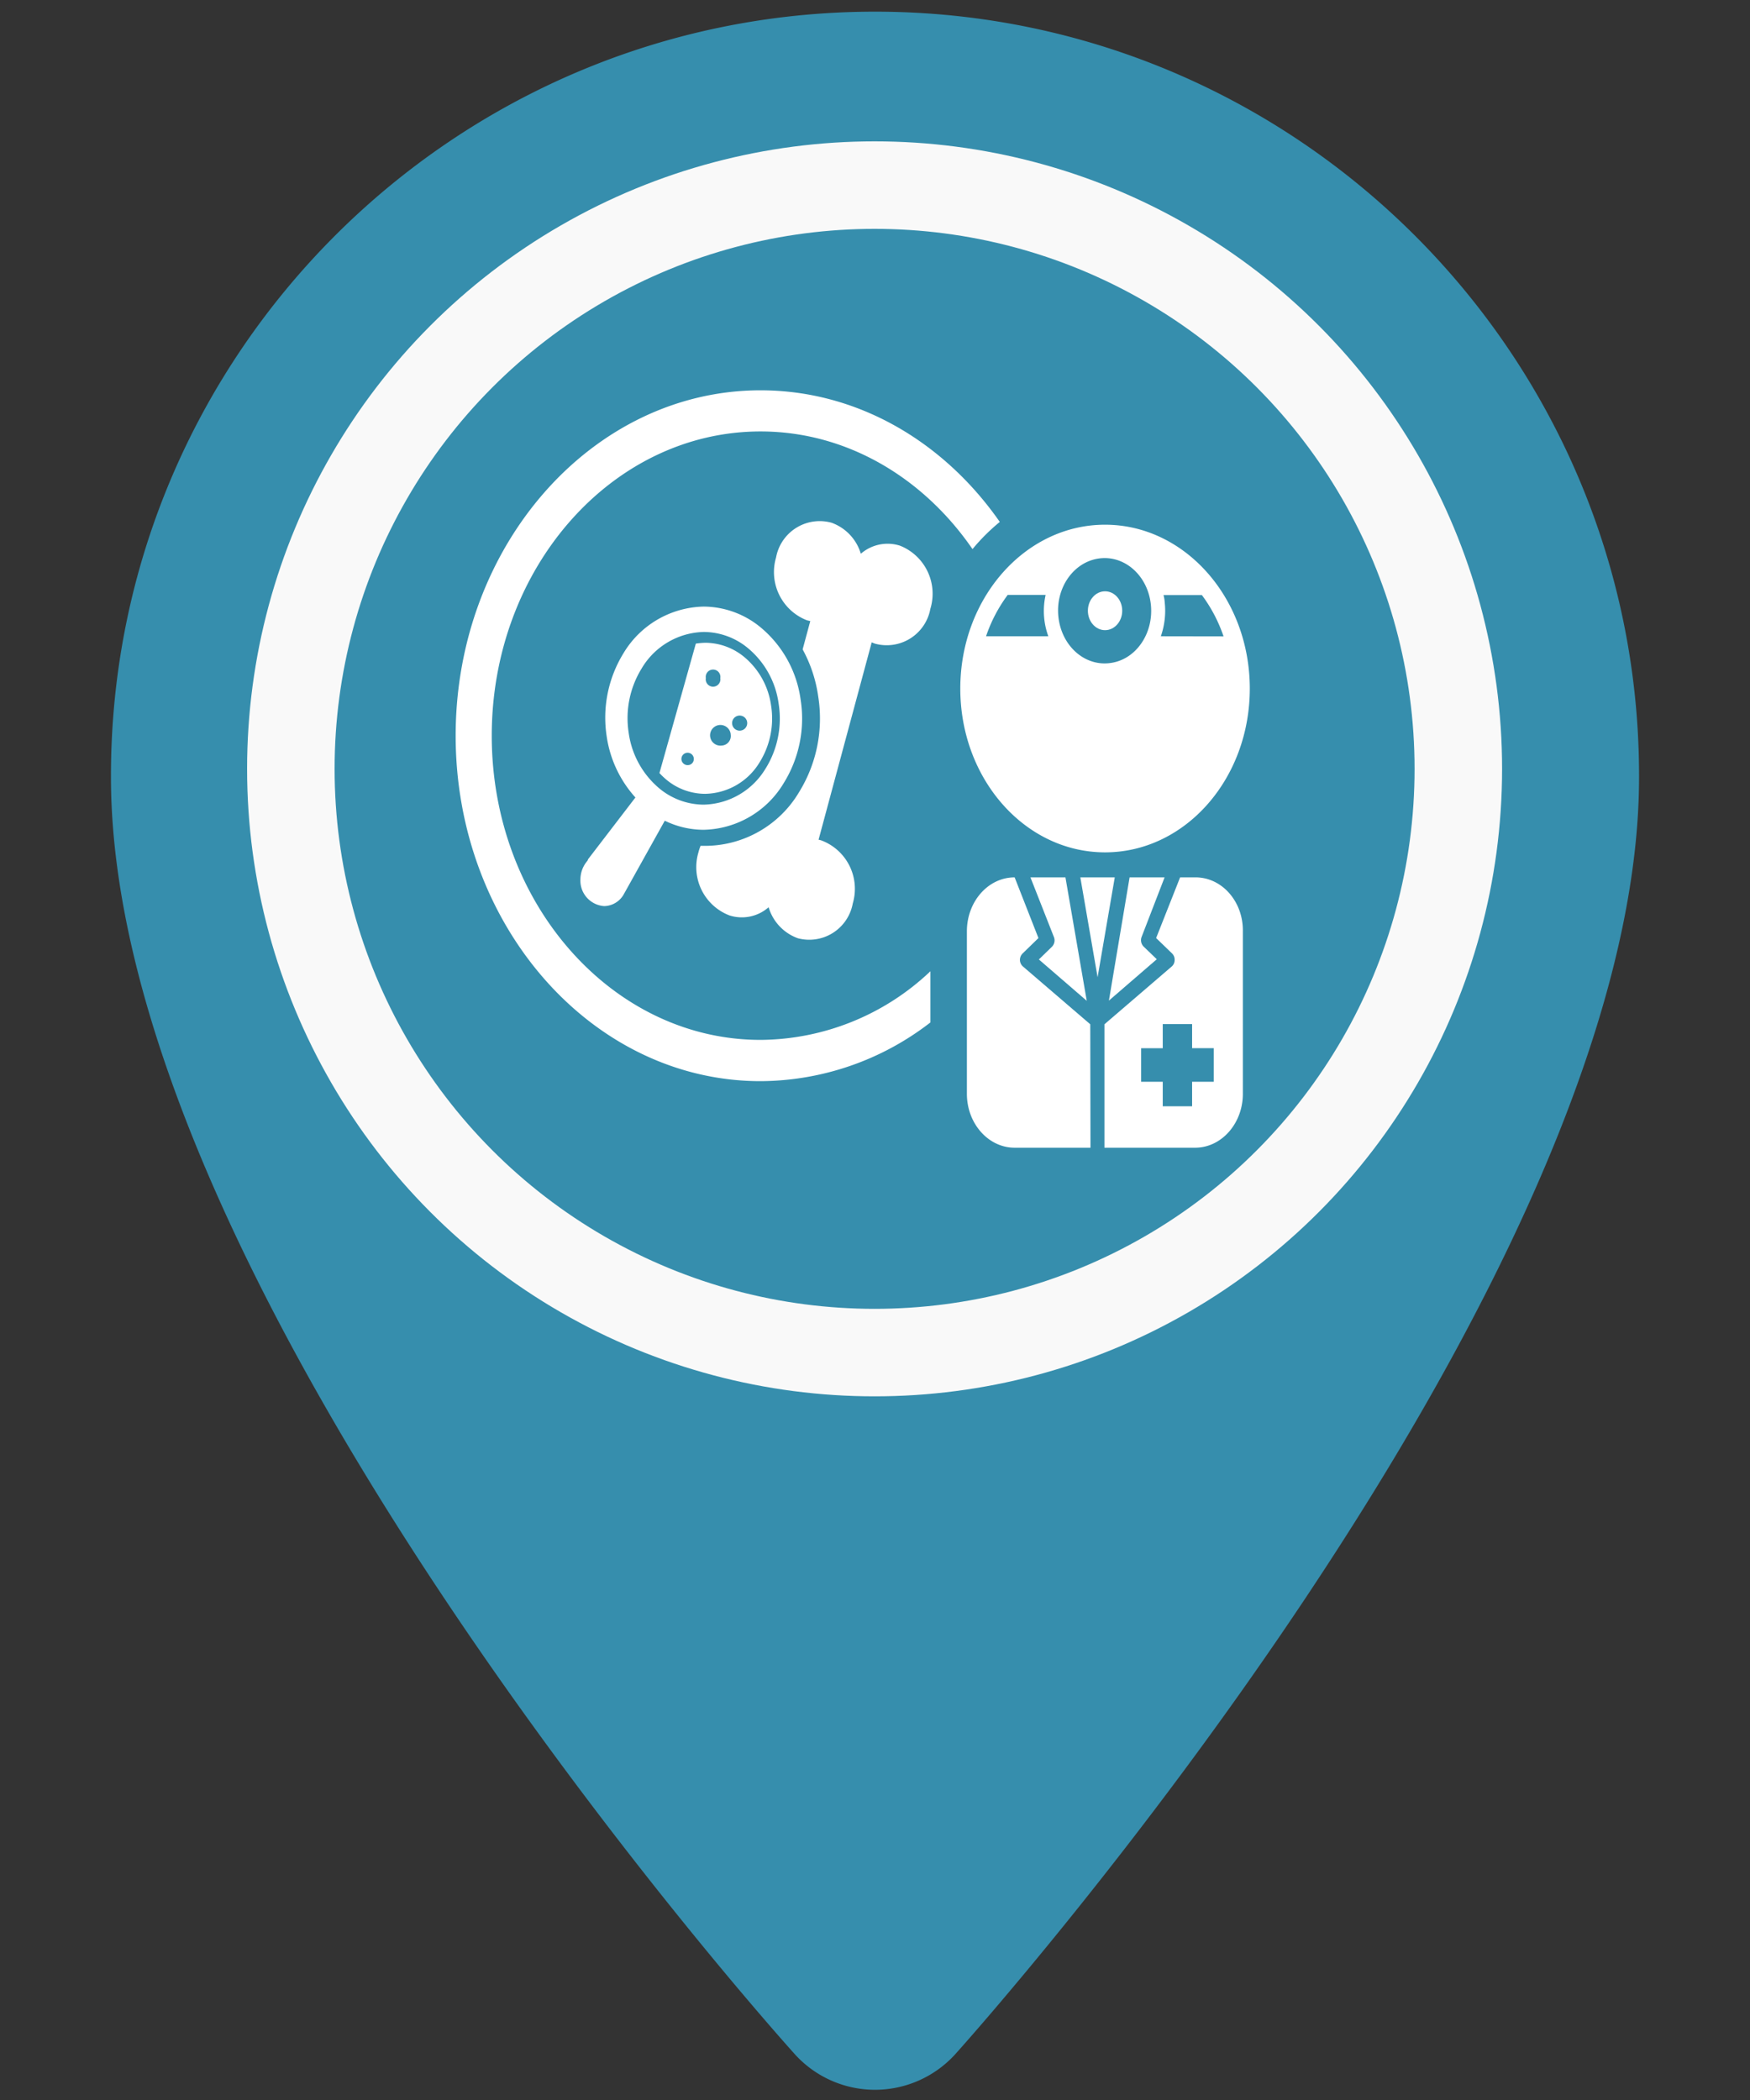 <svg id="Layer_1" data-name="Layer 1" xmlns="http://www.w3.org/2000/svg" viewBox="0 0 1200 1440"><rect x="0" y="0" width="1200" height="1440" fill="#333333" stroke="none"/><defs><style>.cls-1{fill:#368ead;}.cls-2{fill:none;stroke:#f9f9f9;stroke-miterlimit:10;stroke-width:60px;}.cls-3{fill:#fff;}</style></defs><path class="cls-1" d="M600,9C311.11,9,76.09,244,76.09,532.91c0,350.07,449.59,854.19,468.7,875.44A74.13,74.13,0,0,0,600,1433h0a74.36,74.36,0,0,0,55.25-24.64c19.13-21.33,468.67-526.52,468.67-875.45C1123.91,244,888.89,9,600,9Zm0-1C311.11,8,76.09,243,76.09,531.91c0,350.07,449.59,854.19,468.7,875.44A74.13,74.13,0,0,0,600,1432h0a74.36,74.36,0,0,0,55.25-24.64c19.13-21.33,468.67-526.52,468.67-875.45C1123.91,243,888.89,8,600,8Zm11,1359.69a14.86,14.86,0,0,1-22.07,0c-4.53-5-453.51-508.25-453.51-835.78C135.49,275.77,343.86,67.4,600,67.4s464.51,208.39,464.51,464.51C1064.51,858.35,629.54,1347.07,611.05,1367.69Z"/><circle class="cls-2" cx="599.72" cy="527.21" r="400.28"/><path class="cls-3" d="M638,666a170.76,170.76,0,0,1-116.48,47.07c-101.59,0-184.32-93.58-184.32-208.57s82.59-208.65,184.32-208.65c59,0,111.59,31.62,145.34,80.68a136.75,136.75,0,0,1,18.71-18.64c-38.28-54.95-97.55-90.25-164.05-90.25C406.25,267.64,312.45,374,312.45,504.5s93.8,236.86,209.07,236.86A191.41,191.41,0,0,0,638,701.09Z"/><path class="cls-3" d="M757.75,359.8c-54.81,0-99.26,50.34-99.26,112.37s44.38,112.3,99.26,112.3S857,534.2,857,472.17,812.48,359.8,757.75,359.8Zm-81.6,76.5A102.4,102.4,0,0,1,691,407.94h26a50.51,50.51,0,0,0,1.85,28.36Zm85.07,18.36C743.71,457,727.9,442.89,725.77,423s10.42-37.72,27.94-40.06,33.32,11.77,35.44,31.55-10.21,37.79-27.65,40.13ZM796,436.3a52.9,52.9,0,0,0,2.69-23,25.68,25.68,0,0,0-.85-5.25h26.31A102.48,102.48,0,0,1,839,436.37Z"/><ellipse class="cls-3" cx="757.75" cy="418.79" rx="11.77" ry="13.33"/><polygon class="cls-3" points="740.8 601.63 752.64 670.11 764.41 601.63 740.8 601.63"/><path class="cls-3" d="M798.58,601.62h-24l-14.18,84.51,32.82-28.36L784.12,649a6.25,6.25,0,0,1-1.28-6.59Z"/><path class="cls-3" d="M712.37,657.92l32.83,28.35-14.61-84.65h-24l16.09,40.91a6.23,6.23,0,0,1-1.27,6.59Z"/><path class="cls-3" d="M819.78,601.62H809.22l-16.45,41.62,11,10.63a5.92,5.92,0,0,1,1.7,4.47,5.77,5.77,0,0,1-1.92,4.33l-46.22,39.7V787H819.5c18.07,0,32.75-16.59,32.75-37V638.63C852.53,618.21,837.93,601.62,819.78,601.62Zm12.48,140.16H817.44v16.81H797.31V741.78H782.49v-23h14.82V702.23h20.13v16.51h14.82Z"/><path class="cls-3" d="M747.61,702.37l-46.23-39.7a6.07,6.07,0,0,1-2-4.33,6.28,6.28,0,0,1,1.77-4.47l10.92-10.63-16.31-41.62h0c-18.15,0-32.75,16.59-32.75,37V750c0,20.42,14.68,37,32.75,37h52Z"/><path class="cls-3" d="M617.16,374.19a27.94,27.94,0,0,0-26.87,5.53,32.42,32.42,0,0,0-20.06-21.27,30.43,30.43,0,0,0-37.46,21.15c-.24.88-.45,1.77-.61,2.67a35.45,35.45,0,0,0,21.27,43.11l2.19.5-5.24,19.42a94.53,94.53,0,0,1,10.7,32.4A96,96,0,0,1,548,543.07,75.15,75.15,0,0,1,484.87,580H480.4a34.42,34.42,0,0,0-1.49,4.54,35.44,35.44,0,0,0,21.27,43.17,27.77,27.77,0,0,0,26.87-5.6,32.41,32.41,0,0,0,20.07,21.27,30.33,30.33,0,0,0,37.11-21.53c.21-.78.39-1.57.53-2.36a35.44,35.44,0,0,0-21.27-43.1,12,12,0,0,0-2.19-.57l36.44-135.34,2.12.85a30.42,30.42,0,0,0,37.47-21.13c.24-.86.44-1.74.6-2.62A35.45,35.45,0,0,0,617.16,374.19Z"/><path class="cls-3" d="M528.75,483.87a52.53,52.53,0,0,0-18.64-33.54,42.17,42.17,0,0,0-26.45-9.57,50.92,50.92,0,0,0-6.52.57l-24.95,88.76a52.52,52.52,0,0,0,5,4.75,41.68,41.68,0,0,0,26.37,9.5A44.55,44.55,0,0,0,521,522.51,56.73,56.73,0,0,0,528.75,483.87ZM472,524.63a4.25,4.25,0,1,1,3.73-4.72l0,.47a4.05,4.05,0,0,1-3.83,4.25H472ZM484,465a5,5,0,1,1,9.92-1.68,4.74,4.74,0,0,1,0,1.68,5,5,0,0,1-9.92,1.68A4.74,4.74,0,0,1,484,465Zm11.06,46.22a7.09,7.09,0,1,1,5.95-8.07c0,.33.07.65.08,1a6.53,6.53,0,0,1-5.93,7.07l-.46,0ZM507.77,501a5.18,5.18,0,1,1,4.58-5.71,5.19,5.19,0,0,1-4.57,5.71h0Z"/><path class="cls-3" d="M549,479.76a78,78,0,0,0-27.51-49.63,61.77,61.77,0,0,0-39-14.18,65.66,65.66,0,0,0-55.09,32.19A84.29,84.29,0,0,0,416,504.85a79.48,79.48,0,0,0,19.71,42l-32.61,42.54v.43l-1.35,1.77h0A19.73,19.73,0,0,0,398,602.9a17.51,17.51,0,0,0,16.31,18.43,15.74,15.74,0,0,0,13.4-8.08h0l28.14-50.48A60.86,60.86,0,0,0,482.46,569a65.58,65.58,0,0,0,55.09-32.25A83.83,83.83,0,0,0,549,479.76Zm-23.89,47a50.79,50.79,0,0,1-42.54,25,48,48,0,0,1-30.2-10.92,60.37,60.37,0,0,1-21.27-38.36A64.91,64.91,0,0,1,440,458.35a50.84,50.84,0,0,1,42.54-25,47.7,47.7,0,0,1,30.13,10.92,60,60,0,0,1,21.27,38.35A65,65,0,0,1,525.14,526.76Z"/></svg>